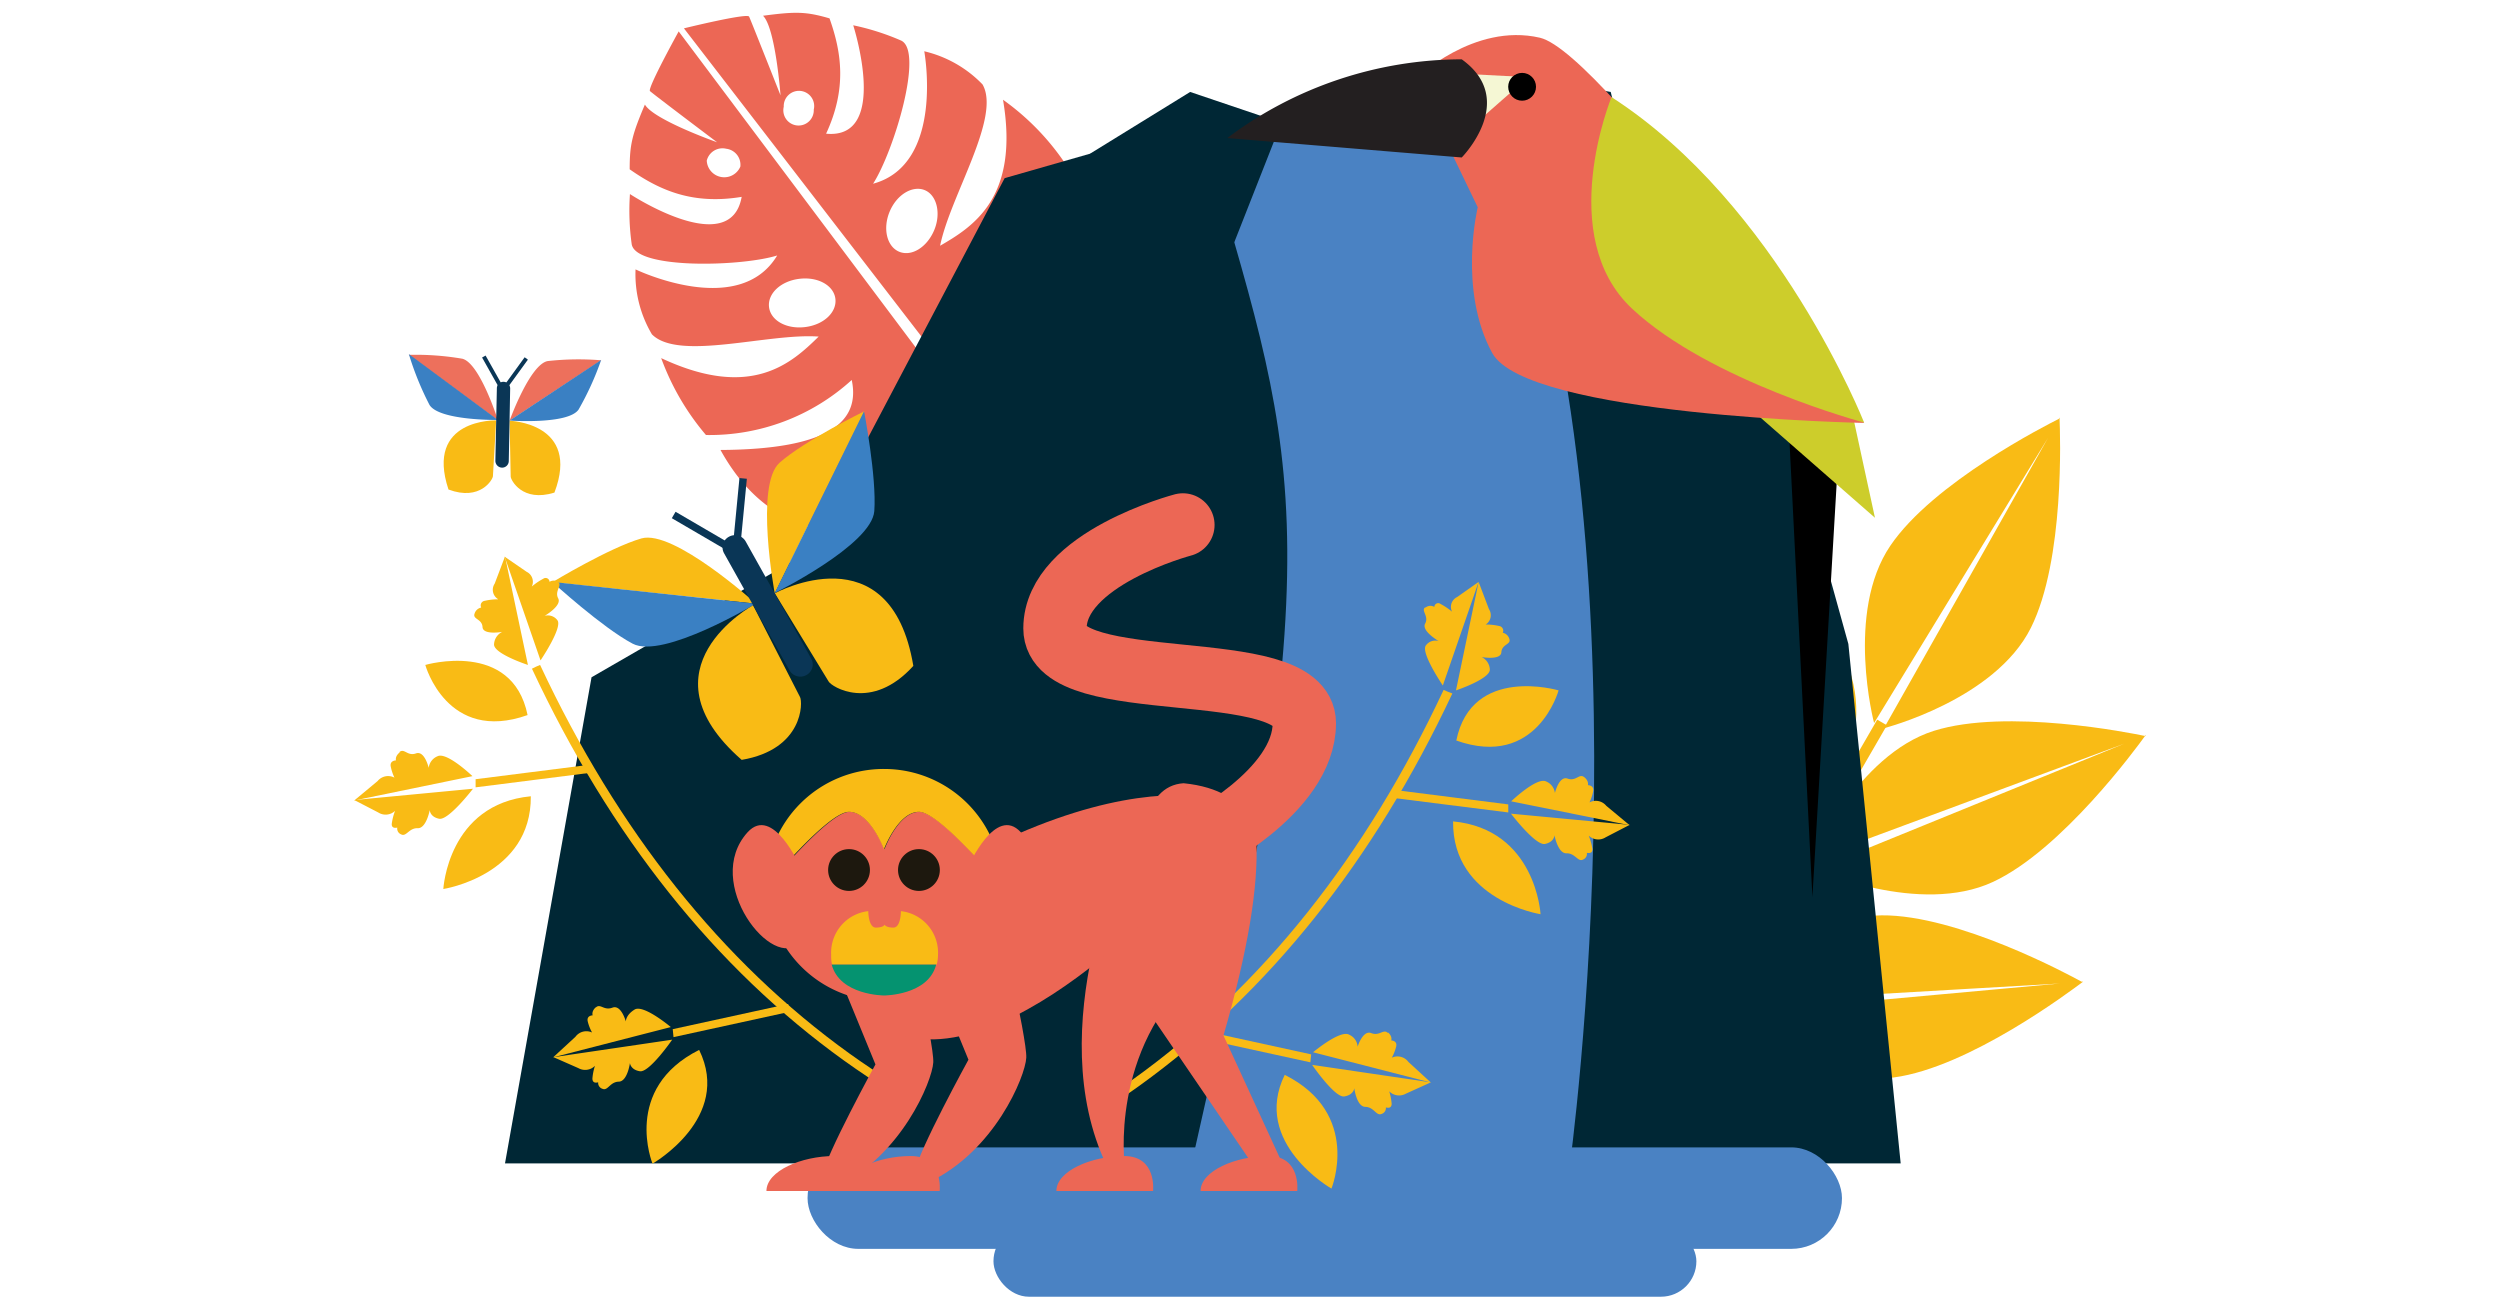 <svg xmlns="http://www.w3.org/2000/svg" viewBox="0 0 285.74 149.72"><defs><style>.cls-1{fill:#f9bb15;}.cls-2{fill:#ec6755;}.cls-3{fill:#002735;}.cls-4{fill:#4a82c3;}.cls-5{fill:#3a80c3;}.cls-10,.cls-16,.cls-6,.cls-9{fill:none;}.cls-6,.cls-9{stroke:#0a3656;}.cls-10,.cls-6,.cls-9{stroke-miterlimit:10;}.cls-6{stroke-width:0.85px;}.cls-7{fill:#0a3656;}.cls-8{fill:#ed705c;}.cls-9{stroke-width:0.46px;}.cls-10{stroke:#ec6755;stroke-linecap:round;stroke-width:7.24px;}.cls-11{fill:#059370;}.cls-12{fill:#1d180e;}.cls-13{fill:#cdcd2b;}.cls-14{fill:#f5f7d4;}.cls-15{fill:#231f20;}</style></defs><g id="Capa_2" data-name="Capa 2"><g id="Layer_1" data-name="Layer 1"><path class="cls-1" d="M235.4,47.9l0-.07,0,0v-.11l-.09.16c-1.44.72-14.36,7.28-19.25,14.49-5.18,7.63-1.86,20.27-1.86,20.27l19.89-32.61-18.76,33.2S228,80,232.12,71.76C236,64,235.47,49.53,235.4,47.9Z"/><path class="cls-1" d="M245.16,84.13l.07,0h0l.06-.09-.17.07c-1.58-.33-15.77-3.19-24.08-.58-8.8,2.77-14,14.74-14,14.74L242.79,85,207.48,99.39s11.94,5.31,20.31,1.41C235.67,97.13,244.21,85.45,245.16,84.13Z"/><path class="cls-1" d="M238,112.27H238l0,0,.09-.07-.18,0c-1.41-.78-14.16-7.66-22.86-7.58-9.23.08-17.73,10-17.73,10l38.13-2.21-38,3.47s9.88,8.56,19,7.27C225.09,122,236.66,113.26,238,112.27Z"/><rect class="cls-1" x="201" y="78.95" width="1.28" height="53.87" transform="translate(80.08 -86.71) rotate(30.04)"/><path class="cls-1" d="M199.33,57.63v-.08l0,0,0-.1,0,.18c1.07,1.2,10.64,12.08,12.51,20.58,2,9-5.77,19.51-5.77,19.51l-6.41-37.64L204.9,97.9S194.34,90.2,193.54,81C192.79,72.34,198.66,59.11,199.33,57.63Z"/><path class="cls-1" d="M178.53,77.91l0-.06,0,0,0-.11.08.17c1.37.83,13.69,8.45,18,16,4.53,8,.16,20.36.16,20.36l-17.1-34.15,15.93,34.64s-12.34-4.29-15.78-12.85C176.57,93.89,178.32,79.53,178.53,77.91Z"/><path class="cls-2" d="M121.74,18.68a28.54,28.54,0,0,0-7.1-7.28c1.91,11.23-3.47,14.53-7.19,16.69,1.15-5.69,7-14.68,4.85-18.44a13.57,13.57,0,0,0-6.66-3.79S108,18.77,99.79,21c2.36-3.67,5.85-15.18,3.19-16.37a28,28,0,0,0-5.46-1.74s4.21,13.09-3.1,12.39c2.37-5.12,1.8-9.2.39-13.18-2.72-.79-3.87-.79-7.6-.3,1.43,1.4,2,9.1,2,9.1s-3.38-8.56-3.59-9-7.45,1.34-7.45,1.34l41.06,53.27,4.89-3.72c-1.37.61-16.94-12.16-16.21-12.61,9.37,7.6,17.59,5.94,19.65-1,2.46-6.83,1-13-4.57-18.47-3.38,12-7.39,14.58-11.74,12.27A24.14,24.14,0,0,0,121.74,18.68ZM89.58,12.2a1.74,1.74,0,1,1,3.43.33,1.74,1.74,0,1,1-3.43-.33Zm13.19,16.57c-1.41-.59-1.9-2.65-1.08-4.6s2.62-3,4-2.44,1.9,2.65,1.08,4.59S104.19,29.36,102.77,28.77Z"/><path class="cls-2" d="M80.69,49.72a28.72,28.72,0,0,1-5.12-8.79c10.31,4.84,14.93.55,18-2.46-5.79-.42-16,2.84-19.06-.26a13.48,13.48,0,0,1-1.87-7.42s11.8,5.71,16.19-1.59c-4.17,1.29-16.19,1.59-16.63-1.3A27.67,27.67,0,0,1,72,22.18s11.49,7.55,12.77.32c-5.56.92-9.34-.72-12.8-3.15,0-2.83.27-3.94,1.74-7.4,1,1.75,8.25,4.31,8.25,4.31s-7.35-5.54-7.67-5.85,3.28-6.82,3.28-6.82l40.35,53.8L113,61.11c1-1.16-7.19-19.58-7.82-19,4.82,11.06,1,18.54-6.25,18.65-7.24.55-12.8-2.49-16.58-9.33,12.42-.07,16-3.23,15-8A24.13,24.13,0,0,1,80.69,49.72ZM83,17a1.85,1.85,0,0,0-2.22,1.36,2,2,0,0,0,3.84.68A1.85,1.85,0,0,0,83,17ZM95.48,34.14c-.19-1.52-2-2.54-4.14-2.27s-3.63,1.71-3.44,3.24,2,2.54,4.14,2.27S95.67,35.67,95.48,34.14Z"/><polygon class="cls-3" points="131.81 15.5 114.83 20.36 92.3 63.16 67.61 77.41 57.72 132.97 217.24 132.97 211.26 73.6 200.51 34.84 181.3 14.03 131.81 15.5"/><path class="cls-4" d="M102.23,132l77.15,1.51h0S189.64,60,171.09,14l-33.61,1.3c10.34,36.18,15.53,44-.9,116"/><path class="cls-1" d="M88.55,67.82s-2.32-12.4.56-14.94S98.8,47,98.8,47Z"/><path class="cls-5" d="M88.54,67.78s11.11-5.49,11.39-9.37S98.76,47,98.76,47Z"/><path class="cls-1" d="M86.41,69S77,60.47,73.31,61.54s-10.17,5-10.17,5Z"/><path class="cls-5" d="M86.38,69s-10.6,6.4-14.07,4.57-9.19-7.06-9.19-7.06Z"/><path class="cls-1" d="M88.56,67.81s13.23-7.24,15.83,8.3C99.6,81.4,95,78.48,94.7,77.88Z"/><path class="cls-1" d="M86.07,69.18s-13.23,7.24-1.3,17.67c7.07-1.2,7-6.59,6.67-7.18Z"/><line class="cls-6" x1="83.32" y1="62.55" x2="77" y2="58.86"/><line class="cls-6" x1="84.23" y1="62.04" x2="84.94" y2="54.68"/><path class="cls-7" d="M92.16,77.16h0a1.42,1.42,0,0,1-1.92-.54L82.76,63.24a1.38,1.38,0,0,1,.55-1.89h0a1.41,1.41,0,0,1,1.92.54l7.48,13.37A1.38,1.38,0,0,1,92.16,77.16Z"/><path class="cls-8" d="M58.24,48.09s2.31-6.42,4.35-6.82a31.82,31.82,0,0,1,6.13-.09Z"/><path class="cls-5" d="M58.24,48.07s6.69.48,7.89-1.26a33.53,33.53,0,0,0,2.58-5.67Z"/><path class="cls-8" d="M56.92,48.06S54.86,41.51,52.84,41a31.54,31.54,0,0,0-6.12-.44Z"/><path class="cls-5" d="M56.91,48s-6.7.09-7.82-1.72a34.19,34.19,0,0,1-2.36-5.81Z"/><path class="cls-1" d="M58.24,48.09s8.16.24,5.13,8.21c-3.69,1.16-5-1.46-5-1.83Z"/><path class="cls-1" d="M56.71,48.05s-8.16-.24-5.45,7.9c3.64,1.37,5.08-1.17,5.08-1.53Z"/><line class="cls-9" x1="57.24" y1="44.2" x2="55.3" y2="40.75"/><line class="cls-9" x1="57.8" y1="44.21" x2="60.15" y2="40.97"/><path class="cls-7" d="M57.37,53.45h0a.78.78,0,0,1-.75-.78l.17-8.3a.74.74,0,0,1,.77-.73h0a.76.76,0,0,1,.75.78l-.16,8.29A.76.76,0,0,1,57.37,53.45Z"/><rect class="cls-4" x="92.3" y="131.14" width="118.23" height="11.6" rx="5.8"/><rect class="cls-4" x="113.55" y="140.11" width="80.34" height="8.1" rx="4.05"/><path class="cls-1" d="M68,121.82a6.36,6.36,0,0,0-.29,1.45c0,.67.66.43.66.43a.7.7,0,0,0,.5.75c.6.26.85-.8,1.85-.82S72,121.5,72,121.5s.06.77,1.14.94,3.69-3.61,3.69-3.61l-13.57,2,2.84,1.25a1.58,1.58,0,0,0,1.92-.28"/><path class="cls-1" d="M68.1,115.12c-.54.49-.36.93-.36.93s-.7,0-.57.67a5.12,5.12,0,0,0,.5,1.29,1.55,1.55,0,0,0-1.9.49l-2.55,2.35,13.45-3.46s-3.12-2.63-4.14-2-1,1.36-1,1.36S71,114.79,70,115.17s-1.38-.54-1.92,0"/><polygon class="cls-1" points="76.98 118.54 76.89 117.63 90.09 114.75 90.17 115.66 76.98 118.54"/><path class="cls-1" d="M45.15,92.68a6.8,6.8,0,0,0-.37,1.45c-.07.66.63.46.63.46a.7.7,0,0,0,.45.78c.58.3.89-.75,1.88-.71s1.38-2.08,1.38-2.08,0,.78,1.07,1,3.87-3.43,3.87-3.43L40.49,91.44l2.74,1.42a1.56,1.56,0,0,0,1.92-.18"/><path class="cls-1" d="M45.68,86c-.57.46-.42.91-.42.91s-.7,0-.61.65a5.51,5.51,0,0,0,.43,1.32,1.55,1.55,0,0,0-1.92.39l-2.67,2.22L54,88.71s-2.94-2.82-4-2.27a1.63,1.63,0,0,0-1,1.32s-.47-2-1.45-1.65-1.33-.62-1.89-.16"/><path class="cls-1" d="M56.91,68.5a6.56,6.56,0,0,0-1.5.17.53.53,0,0,0-.41.77,1,1,0,0,0-.76.7c-.24.66.86.58.91,1.53s2.25.55,2.25.55a1.67,1.67,0,0,0-.93,1.39C56.33,74.69,60.34,76,60.34,76l-2.62-12.4-1.18,3.11a1.25,1.25,0,0,0,.37,1.76"/><path class="cls-1" d="M63.81,66.56a.84.84,0,0,0-1-.06.45.45,0,0,0-.72-.35,7.38,7.38,0,0,0-1.31.89,1.26,1.26,0,0,0-.58-1.68l-2.52-1.73,4.1,11.85s2.58-3.81,1.92-4.6a1.35,1.35,0,0,0-1.45-.49s2-1.16,1.55-2,.5-1.49,0-1.86"/><path class="cls-1" d="M61.73,76c8.89,19,20.75,33.91,35.41,44.45,1.63,1.17,3.31,2.28,5,3.35-.11.33-.22.66-.3,1-1.82-1.13-3.6-2.31-5.34-3.56-14.79-10.62-26.75-25.67-35.7-44.81C61.12,76.26,61.43,76.12,61.73,76Z"/><line class="cls-1" x1="67.61" y1="87.85" x2="54.36" y2="89.53"/><polygon class="cls-1" points="54.36 89.99 54.36 89.06 67.61 87.38 67.61 88.31 54.36 89.99"/><path class="cls-1" d="M50.67,101.61s10.08-1.55,10-10.6c-9.47.91-10,10.6-10,10.6"/><path class="cls-1" d="M48.61,76s2.48,9,11.69,5.73C58.54,73.09,48.61,76,48.61,76"/><path class="cls-1" d="M74.58,133s9.15-5.22,5.33-13c-8.83,4.43-5.33,13-5.33,13"/><path class="cls-1" d="M158.77,124.7a6.36,6.36,0,0,1,.29,1.45c0,.66-.66.42-.66.42a.7.7,0,0,1-.5.75c-.6.26-.85-.79-1.85-.81s-1.26-2.13-1.26-2.13-.06.76-1.14.94-3.68-3.61-3.68-3.61l13.57,2L160.69,125a1.58,1.58,0,0,1-1.92-.28"/><path class="cls-1" d="M158.65,118c.54.49.36.92.36.92s.71,0,.57.68a5.31,5.31,0,0,1-.5,1.29,1.55,1.55,0,0,1,1.9.49l2.56,2.35-13.46-3.46s3.13-2.63,4.14-2a1.6,1.6,0,0,1,.95,1.37s.59-1.94,1.56-1.56,1.38-.54,1.92,0"/><polygon class="cls-1" points="149.77 121.42 149.86 120.51 136.67 117.63 136.58 118.54 149.77 121.42"/><path class="cls-1" d="M181.6,95.56A6.63,6.63,0,0,1,182,97c.07.67-.63.47-.63.47a.7.7,0,0,1-.45.78c-.57.3-.89-.75-1.88-.72s-1.37-2.07-1.37-2.07,0,.77-1.08,1S172.7,93,172.7,93l13.56,1.28-2.74,1.42a1.56,1.56,0,0,1-1.92-.18"/><path class="cls-1" d="M181.08,88.83c.56.46.41.91.41.91s.7,0,.61.65a5.06,5.06,0,0,1-.43,1.32,1.55,1.55,0,0,1,1.92.39l2.67,2.22-13.54-2.73s2.94-2.82,4-2.27a1.63,1.63,0,0,1,1,1.32s.47-2,1.45-1.65,1.33-.63,1.9-.16"/><path class="cls-1" d="M169.84,71.38a6.68,6.68,0,0,1,1.51.17.54.54,0,0,1,.41.77,1,1,0,0,1,.75.7c.24.66-.85.58-.91,1.53s-2.25.55-2.25.55a1.66,1.66,0,0,1,.93,1.38c.14,1.09-3.87,2.43-3.87,2.43L169,66.51l1.18,3.11a1.26,1.26,0,0,1-.37,1.76"/><path class="cls-1" d="M162.94,69.44a.87.87,0,0,1,1-.07.44.44,0,0,1,.71-.34,7.6,7.6,0,0,1,1.31.88,1.25,1.25,0,0,1,.58-1.67L169,66.51l-4.09,11.84s-2.59-3.8-1.93-4.59a1.33,1.33,0,0,1,1.45-.49s-2-1.16-1.54-2-.51-1.49,0-1.85"/><path class="cls-1" d="M165,78.85c-8.89,19-20.74,33.91-35.4,44.44-1.64,1.18-3.32,2.29-5,3.36.11.32.22.65.31,1,1.81-1.13,3.59-2.31,5.33-3.56C145,113.45,157,98.41,166,79.26,165.63,79.13,165.32,79,165,78.85Z"/><line class="cls-1" x1="159.14" y1="90.72" x2="172.39" y2="92.4"/><polygon class="cls-1" points="172.39 92.86 172.39 91.94 159.14 90.26 159.15 91.19 172.39 92.86"/><path class="cls-1" d="M176.08,104.49s-10.08-1.56-10-10.61c9.47.91,10,10.61,10,10.61"/><path class="cls-1" d="M178.14,78.91s-2.47,9-11.69,5.73c1.76-8.67,11.69-5.73,11.69-5.73"/><path class="cls-1" d="M152.18,135.85s-9.16-5.22-5.34-13c8.84,4.43,5.34,13,5.34,13"/><path class="cls-2" d="M128.56,133.26S126.73,120,136.88,111s-8-14.46-8-14.46-10,20.86-2.38,36.7Z"/><path class="cls-2" d="M93.91,134.54c.46-2.51,6.15-12.88,6.15-12.88l-5.47-13.33,8.67-4.22s3.53,15.16,3.41,17.32S103,132.15,95.51,135.68Z"/><path class="cls-2" d="M104.53,134c.46-2.51,6.16-12.88,6.16-12.88l-5.47-13.33,8.66-4.22s3.53,15.16,3.42,17.32-3.65,10.72-11.17,14.25Z"/><path class="cls-2" d="M143.6,92.71c-.49-.27-15.47-9.37-49,15.62,8.32,25.41,36.48-3.42,36.48-3.42Z"/><path class="cls-2" d="M97.09,92.79c2.39,0,4,4.28,4,4.28s1.58-4.28,4-4.28,9.48,8.56,9.48,8.56a13.46,13.46,0,0,1-26.91,0S94.7,92.79,97.09,92.79Z"/><path class="cls-1" d="M101.06,87.89a13.45,13.45,0,0,1,13.45,13.46s-7.09-8.56-9.48-8.56-4,4.28-4,4.28-1.58-4.28-4-4.28-9.49,8.56-9.49,8.56A13.46,13.46,0,0,1,101.06,87.89Z"/><path class="cls-2" d="M142.92,132.72l-10.83-15.89s-6.15-26.72,3.19-27.31c8.32.83,8.32,6.6,8.32,6.6.23,5.11-.9,12.33-3.76,22.23l6.61,14.37Z"/><path class="cls-10" d="M136.89,96.56s12.19-6,12.19-13.9-28.5-2.85-28.5-10.83S135.2,60,135.2,60"/><path class="cls-2" d="M148.27,136.13s.46-4-3.3-4-7.75,1.71-7.75,4Z"/><path class="cls-2" d="M131.79,136.13s.46-4-3.3-4-7.75,1.71-7.75,4Z"/><path class="cls-2" d="M107.4,136.13s.46-4-3.3-4-7.75,1.71-7.75,4Z"/><path class="cls-2" d="M98.66,136.13s.45-4-3.31-4-7.75,1.71-7.75,4Z"/><path class="cls-2" d="M110.67,99.05s3.12-7.09,6-3.93c5.22,5.75-3,16.08-6,12.55Z"/><path class="cls-2" d="M91.45,99.05s-3.12-7.09-6-3.93c-5.22,5.75,2.94,16.08,6,12.55Z"/><path class="cls-1" d="M95,109.14a4.78,4.78,0,0,1,4.24-5s0,1.88.87,1.88,1-.33,1-.33.13.33,1,.33.86-1.88.86-1.88a4.78,4.78,0,0,1,4.24,5,4.26,4.26,0,0,1-.15,1.11H95.1A4.26,4.26,0,0,1,95,109.14Z"/><path class="cls-11" d="M101.06,113.78s-5.06,0-6-3.53H107C106.11,113.77,101.06,113.78,101.06,113.78Z"/><circle class="cls-12" cx="105.03" cy="99.44" r="2.39"/><circle class="cls-12" cx="97.04" cy="99.44" r="2.39"/><polygon class="cls-3" points="124.6 17.56 136.03 10.51 146.45 14.03 141.07 27.7 124.6 17.56"/><polygon class="cls-3" points="173.8 21.56 167.72 12.37 174.66 8.79 184.1 10.51 186.26 19.4 173.8 21.56"/><polygon points="204.51 50.03 207.15 102.54 210.23 50.03 204.51 50.03"/><polygon class="cls-13" points="200.28 46.91 214.3 59.18 211.45 46.03 200.28 46.91"/><path class="cls-2" d="M176,4.31C168.43,2.56,161.82,9,161.82,9l7.08,14.69s-2.29,9.42,1.65,16.65,42.51,8,42.51,8S183.51,6.07,176,4.31Z"/><polygon class="cls-14" points="174.66 8.82 165.23 8.33 167.99 14.68 174.66 8.82"/><path class="cls-15" d="M140.27,15.78a44.71,44.71,0,0,1,26.8-9c6.49,4.66,0,11.22,0,11.22Z"/><path class="cls-13" d="M184.19,11.1S177.66,27,186.56,35.3s26.5,13,26.5,13S203.24,23.37,184.19,11.1Z"/><circle cx="173.97" cy="9.92" r="1.59"/><rect class="cls-16" width="285.74" height="149.72"/></g></g></svg>